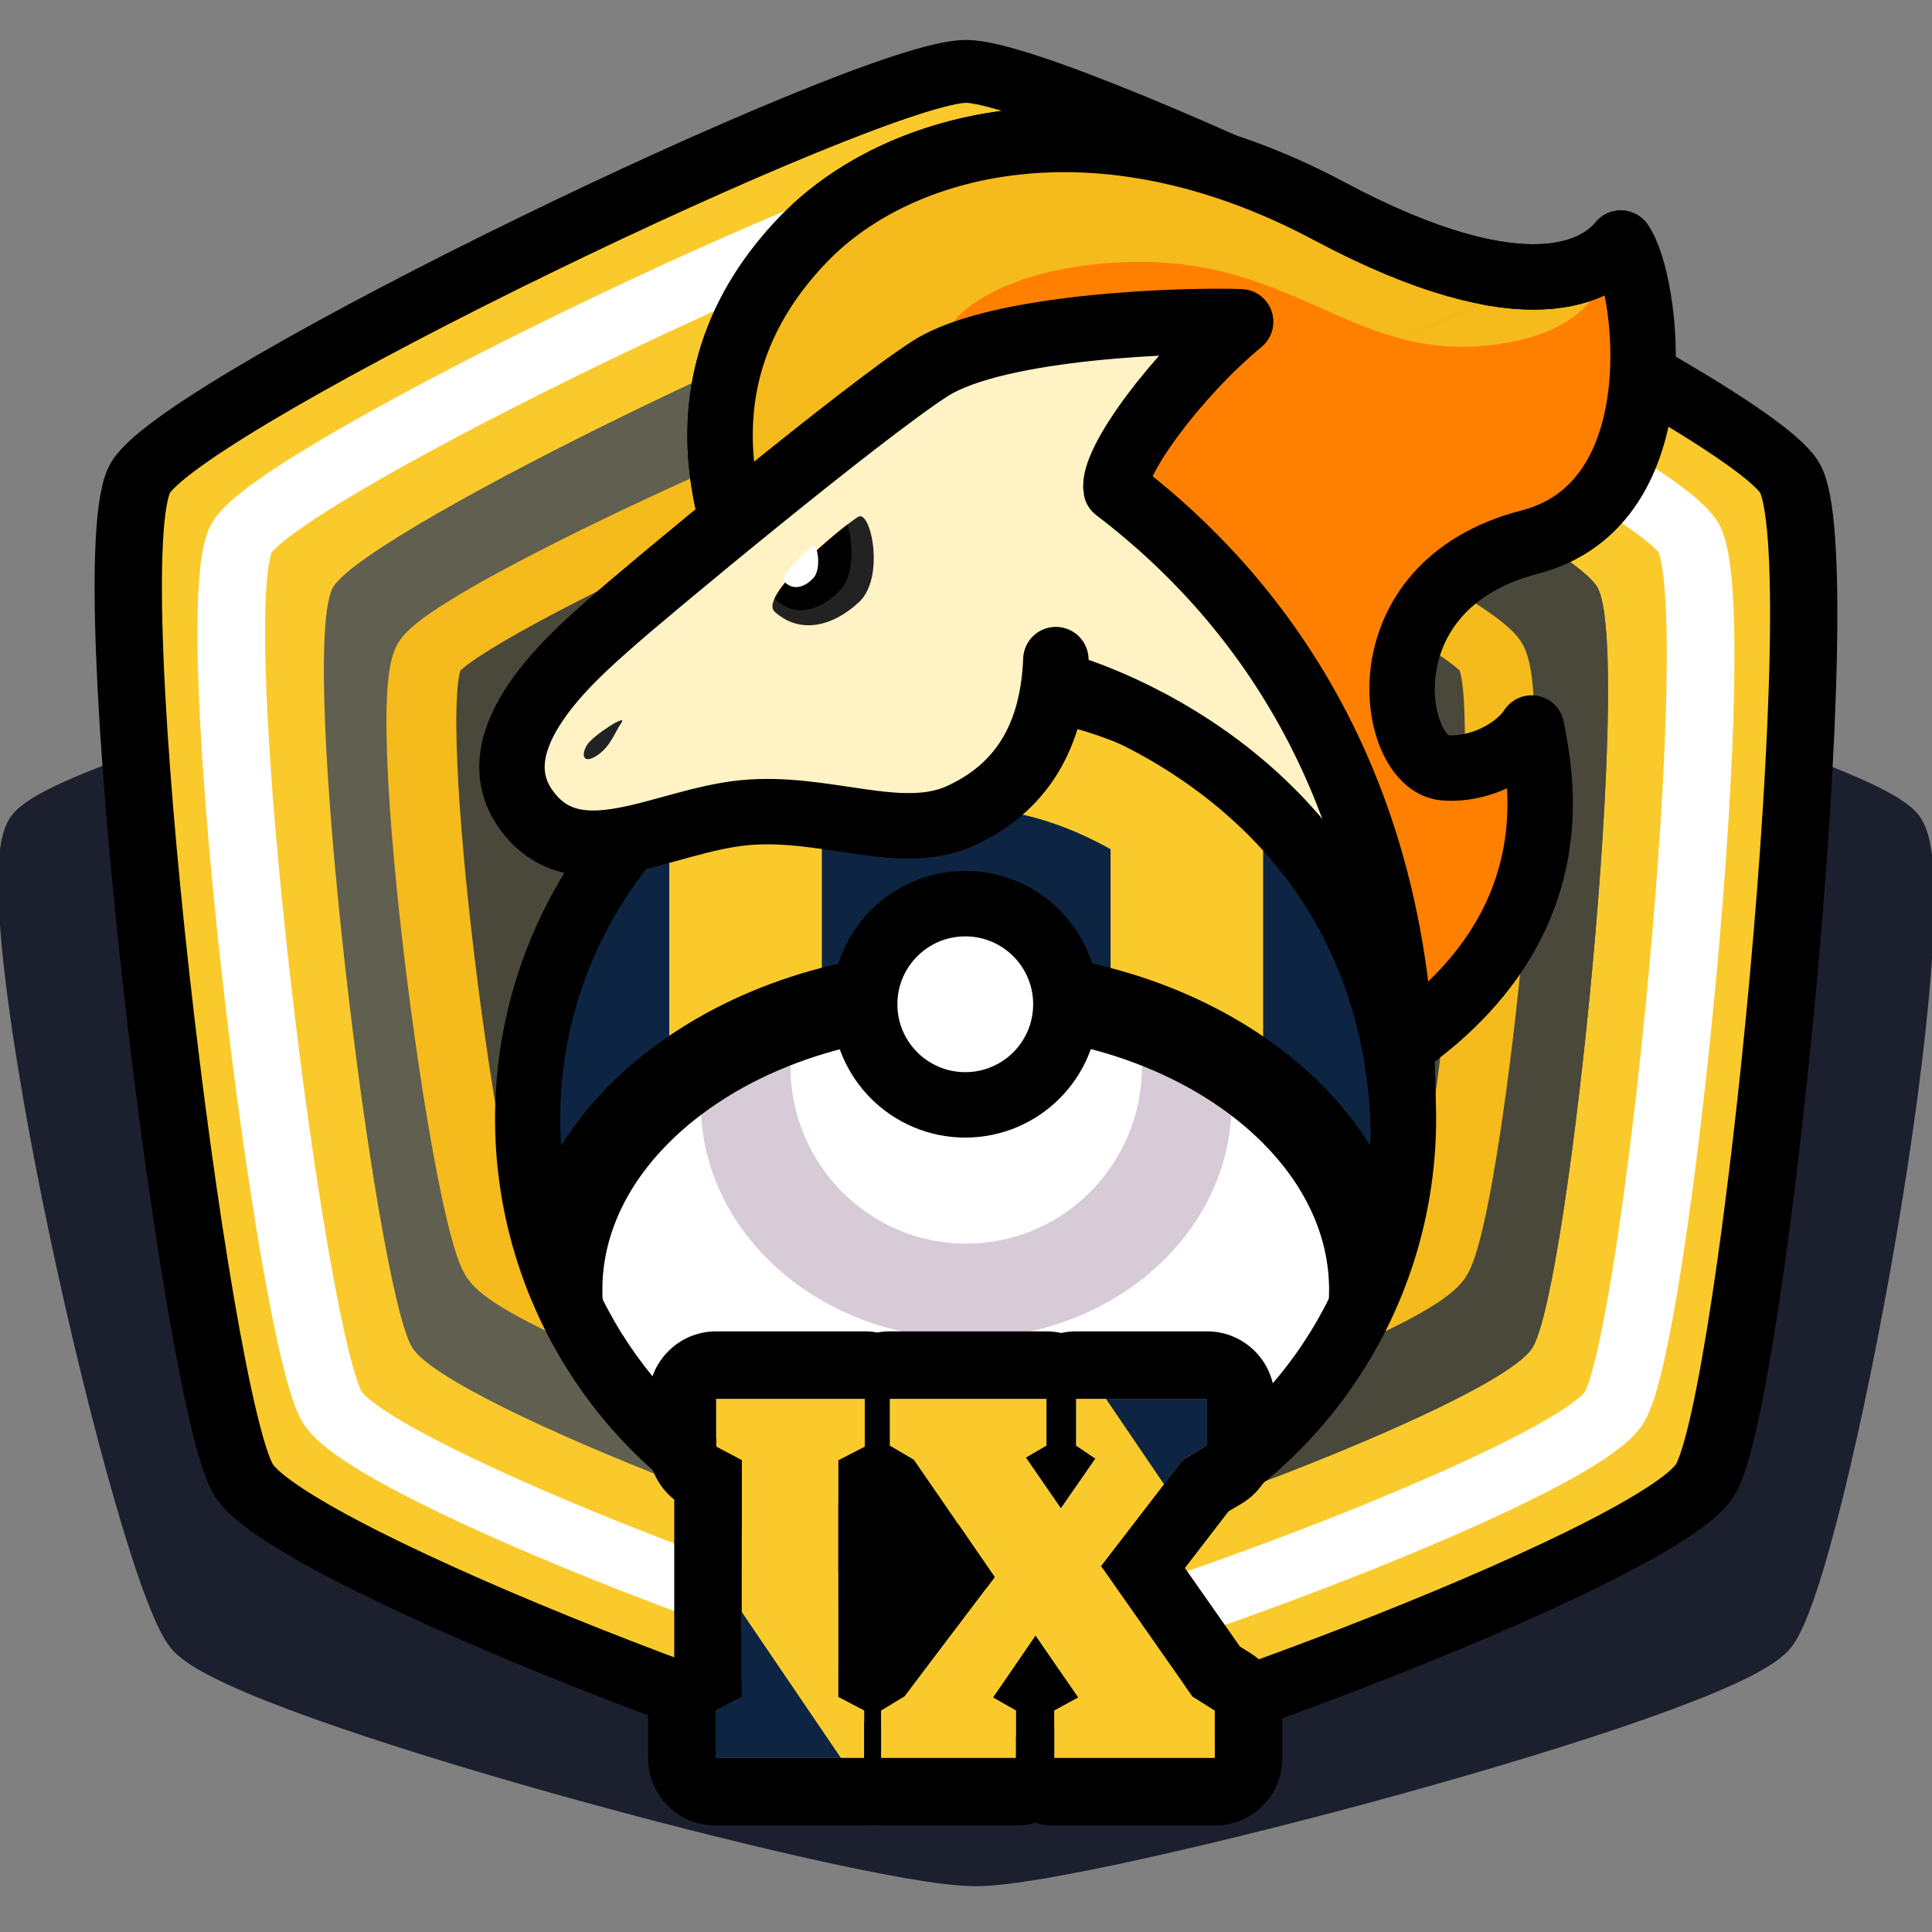 <?xml version="1.0" encoding="UTF-8" standalone="no"?>
<!DOCTYPE svg PUBLIC "-//W3C//DTD SVG 1.1//EN" "http://www.w3.org/Graphics/SVG/1.1/DTD/svg11.dtd">
<svg width="100%" height="100%" viewBox="0 0 370 370" version="1.1" xmlns="http://www.w3.org/2000/svg" xmlns:xlink="http://www.w3.org/1999/xlink" xml:space="preserve" xmlns:serif="http://www.serif.com/" style="fill-rule:evenodd;clip-rule:evenodd;stroke-linecap:round;stroke-linejoin:round;stroke-miterlimit:1.5;">
    <rect x="0" y="0" width="370" height="370" fill="#808080" stroke="none"/>
    <g transform="matrix(1,0,0,1,-2960,-1100)">
        <g id="Artboard1" transform="matrix(1,0,0,1,2960,1100)">
            <rect x="0" y="0" width="370" height="370" style="fill:none;"/>
            <g id="Hyperball" transform="matrix(1,0,0,1,-65,-50.457)">
                <g transform="matrix(2.641,0,0,1.764,-33.014,42.894)">
                    <path d="M107.76,65.74C115.171,65.74 170.03,87.561 173.736,93.98C177.441,100.398 168.181,175.537 164.475,181.955C160.769,188.374 115.27,206.286 107.859,206.286C100.448,206.286 55.689,188.374 51.983,181.955C48.277,175.537 36.786,100.398 40.491,93.98C44.197,87.561 100.349,65.74 107.76,65.74Z" style="fill:rgb(28,31,45);stroke:rgb(28,31,45);stroke-width:5.56px;"/>
                </g>
                <g transform="matrix(2.488,0,0,2.324,-17.666,-88.985)">
                    <path d="M107.582,65.883C114.993,65.883 167.253,92.908 170.958,99.326C174.664,105.744 168.181,175.537 164.475,181.955C160.769,188.374 114.993,206.43 107.582,206.43C100.171,206.43 55.689,188.374 51.983,181.955C48.277,175.537 40.357,105.744 44.063,99.326C47.768,92.908 100.171,65.883 107.582,65.883Z" style="fill:rgb(250,202,44);stroke:black;stroke-width:5.18px;"/>
                </g>
                <g transform="matrix(2.182,0,0,2.018,15.245,-47.155)">
                    <path d="M107.582,65.815C114.993,65.815 167.253,92.908 170.958,99.326C174.664,105.744 168.181,175.537 164.475,181.955C160.769,188.374 114.993,206.361 107.582,206.361C100.171,206.361 55.689,188.374 51.983,181.955C48.277,175.537 40.357,105.744 44.063,99.326C47.768,92.908 100.171,65.815 107.582,65.815Z" style="fill:rgb(250,202,44);stroke:white;stroke-width:5.94px;"/>
                </g>
                <g transform="matrix(1.907,0,0,1.764,44.832,-12.407)">
                    <path d="M107.582,65.74C114.993,65.74 167.253,92.908 170.958,99.326C174.664,105.744 168.181,175.537 164.475,181.955C160.769,188.374 114.993,206.286 107.582,206.286C100.171,206.286 55.689,188.374 51.983,181.955C48.277,175.537 40.357,105.744 44.063,99.326C47.768,92.908 100.171,65.74 107.582,65.74Z" style="fill:rgb(96,95,80);"/>
                    <clipPath id="_clip1">
                        <path d="M107.582,65.74C114.993,65.74 167.253,92.908 170.958,99.326C174.664,105.744 168.181,175.537 164.475,181.955C160.769,188.374 114.993,206.286 107.582,206.286C100.171,206.286 55.689,188.374 51.983,181.955C48.277,175.537 40.357,105.744 44.063,99.326C47.768,92.908 100.171,65.74 107.582,65.74Z"/>
                    </clipPath>
                    <g clip-path="url(#_clip1)">
                        <g transform="matrix(0.549,0,0,0.594,-3.404,26.144)">
                            <rect x="202" y="38.686" width="162.768" height="324.407" style="fill:rgb(73,72,58);"/>
                        </g>
                    </g>
                </g>
                <g transform="matrix(1.634,0,0,1.406,74.227,36.441)">
                    <path d="M107.582,65.588C114.993,65.588 165.329,92.908 169.034,99.326C172.74,105.744 166.257,175.537 162.551,181.955C158.845,188.374 114.993,206.135 107.582,206.135C100.171,206.135 56.33,188.374 52.624,181.955C48.919,175.537 40.998,105.744 44.704,99.326C48.41,92.908 100.171,65.588 107.582,65.588Z" style="fill:rgb(73,72,58);stroke:rgb(245,186,28);stroke-width:8.19px;"/>
                </g>
                <g transform="matrix(0.806,0,0,0.806,97.004,71.979)">
                    <path d="M143.032,119.02C126.012,86.254 126.694,55.423 151.435,29.912C173.732,6.922 221.119,-5.854 276.116,23.476C323.596,48.798 340.46,37.155 345.397,31.055C351.53,39.356 359.411,92.891 323.771,102.099C283.488,112.507 290.748,154.7 303.486,155.736C311.958,156.425 320.789,151.611 324.224,146.275C326.5,159.028 339.381,211.405 254.137,240.845C156.258,250.927 192.234,182.765 192.234,182.765L154.325,139.487C154.325,139.487 160.053,151.787 143.032,119.02Z" style="fill:rgb(255,128,0);"/>
                    <g>
                        <clipPath id="_clip2">
                            <path d="M143.032,119.02C126.012,86.254 126.694,55.423 151.435,29.912C173.732,6.922 221.119,-5.854 276.116,23.476C323.596,48.798 340.46,37.155 345.397,31.055C351.53,39.356 359.411,92.891 323.771,102.099C283.488,112.507 290.748,154.7 303.486,155.736C311.958,156.425 320.789,151.611 324.224,146.275C326.5,159.028 339.381,211.405 254.137,240.845C156.258,250.927 192.234,182.765 192.234,182.765L154.325,139.487C154.325,139.487 160.053,151.787 143.032,119.02Z"/>
                        </clipPath>
                        <g clip-path="url(#_clip2)">
                            <path d="M143.032,141.696C143.032,141.696 165.209,117.228 167.498,114.819C169.787,112.41 171.636,67.545 187.537,48.987C192.844,42.792 208.192,35.531 231.249,35.531C268.935,35.531 282.867,59.62 315.734,55.147C348.601,50.673 343.095,27.616 343.095,17.636C343.095,7.656 276.597,-16.07 276.597,-16.07C276.597,-16.07 161.494,-34.554 146.791,-28.673C132.088,-22.792 96.801,-9.769 94.7,-5.568C92.6,-1.367 91.34,42.322 90.5,57.865C89.659,73.408 103.113,110.795 102.688,116.677C102.262,122.558 143.032,141.696 143.032,141.696Z" style="fill:rgb(245,186,28);"/>
                        </g>
                    </g>
                    <path d="M143.032,119.02C126.012,86.254 126.694,55.423 151.435,29.912C173.732,6.922 221.119,-5.854 276.116,23.476C323.596,48.798 340.46,37.155 345.397,31.055C351.53,39.356 359.411,92.891 323.771,102.099C283.488,112.507 290.748,154.7 303.486,155.736C311.958,156.425 320.789,151.611 324.224,146.275C326.5,159.028 339.381,211.405 254.137,240.845C156.258,250.927 192.234,182.765 192.234,182.765L154.325,139.487C154.325,139.487 160.053,151.787 143.032,119.02Z" style="fill:none;stroke:black;stroke-width:15.54px;"/>
                </g>
                <g transform="matrix(1.125,0,0,1.125,21.164,16.852)">
                    <circle cx="203.341" cy="220.316" r="74.554" style="fill:rgb(14,36,67);"/>
                    <clipPath id="_clip3">
                        <circle cx="203.341" cy="220.316" r="74.554"/>
                    </clipPath>
                    <g clip-path="url(#_clip3)">
                        <g transform="matrix(0.889,0,0,0.889,-18.806,-14.975)">
                            <path d="M300.839,261.63C300.839,286.514 278.059,306.716 250,306.716C221.941,306.716 199.161,286.514 199.161,261.63L199.161,191.451C234.453,168.495 268.324,168.851 300.839,191.451L300.839,261.63ZM283.663,254.624L283.663,209.588C260.943,195.699 238.501,195.699 216.337,209.588L216.337,254.624C216.337,273.365 231.421,288.58 250,288.58C268.579,288.58 283.663,273.365 283.663,254.624Z" style="fill:rgb(250,202,44);stroke:rgb(250,202,44);stroke-width:12.04px;"/>
                        </g>
                        <g transform="matrix(0.895,0,0,0.659,22.573,101.958)">
                            <circle cx="202" cy="223.8" r="77.077" style="fill:white;"/>
                        </g>
                        <g transform="matrix(0.889,0,0,0.889,-18.806,-27.898)">
                            <path d="M300.839,261.022L300.839,276.173C300.839,301.057 278.059,321.259 250,321.259C221.941,321.259 199.161,301.057 199.161,276.173L199.161,270.658C204.779,268.544 210.513,266.953 216.337,265.557L216.337,269.167C216.337,287.908 231.421,303.123 250,303.123C268.579,303.123 283.663,287.908 283.663,269.167L283.663,259.066C289.406,259.519 295.133,260.18 300.839,261.022Z" style="fill:rgb(216,203,216);"/>
                        </g>
                        <g transform="matrix(0.895,0,0,0.659,22.573,101.958)">
                            <path d="M202,135.909C249.494,135.909 287.04,176.306 287.04,223.8C287.04,271.294 249.494,311.692 202,311.692C154.506,311.692 116.96,271.294 116.96,223.8C116.96,176.306 154.506,135.909 202,135.909ZM202,157.538C178.823,157.538 158.186,168.547 145.446,185.923C137.643,196.565 132.887,209.605 132.887,223.8C132.887,237.996 137.643,251.035 145.446,261.678C158.186,279.053 178.823,290.062 202,290.062C225.177,290.062 245.814,279.053 258.554,261.678C266.357,251.035 271.113,237.996 271.113,223.8C271.113,209.605 266.357,196.565 258.554,185.923C245.814,168.547 225.177,157.538 202,157.538Z"/>
                        </g>
                        <g transform="matrix(0.947,0,0,0.947,11.429,27.18)">
                            <circle cx="202.595" cy="183.368" r="18.084" style="fill:white;stroke:black;stroke-width:11.76px;"/>
                        </g>
                    </g>
                    <circle cx="203.341" cy="220.316" r="74.554" style="fill:none;stroke:black;stroke-width:11.09px;"/>
                </g>
                <g transform="matrix(0.806,0,0,0.806,97.004,71.979)">
                    <path d="M143.032,119.02C126.012,86.254 126.694,55.423 151.435,29.912C173.732,6.922 221.119,-5.854 276.116,23.476C323.596,48.798 340.46,37.155 345.397,31.055" style="fill:rgb(255,128,0);"/>
                    <g>
                        <clipPath id="_clip4">
                            <path d="M143.032,119.02C126.012,86.254 126.694,55.423 151.435,29.912C173.732,6.922 221.119,-5.854 276.116,23.476C323.596,48.798 340.46,37.155 345.397,31.055"/>
                        </clipPath>
                        <g clip-path="url(#_clip4)">
                            <path d="M143.032,141.696C143.032,141.696 165.209,117.228 167.498,114.819C169.787,112.41 171.636,67.545 187.537,48.987C192.844,42.792 208.192,35.531 231.249,35.531C268.935,35.531 282.867,59.62 315.734,55.147C348.601,50.673 343.095,27.616 343.095,17.636C343.095,7.656 276.597,-16.07 276.597,-16.07C276.597,-16.07 161.494,-34.554 146.791,-28.673C132.088,-22.792 96.801,-9.769 94.7,-5.568C92.6,-1.367 91.34,42.322 90.5,57.865C89.659,73.408 103.113,110.795 102.688,116.677C102.262,122.558 143.032,141.696 143.032,141.696Z" style="fill:rgb(245,186,28);"/>
                        </g>
                    </g>
                    <path d="M143.032,119.02C126.012,86.254 126.694,55.423 151.435,29.912C173.732,6.922 221.119,-5.854 276.116,23.476C323.596,48.798 340.46,37.155 345.397,31.055" style="fill:none;stroke:black;stroke-width:15.54px;"/>
                    <g transform="matrix(1.026,0,0,1.026,-4.912,-3.359)">
                        <path d="M286.494,194.279C286.718,203.889 286.232,211.512 286.494,203.246C287.695,165.438 214.024,134.095 213.319,135.999C207.034,152.976 206.015,161.855 192.154,168.198C178.293,174.541 160.674,165.614 141.88,167.493C123.085,169.373 102.986,182.866 91.475,166.656C79.963,150.446 102.626,131.135 111.083,123.617C119.541,116.1 169.395,74.722 185.135,64.62C200.875,54.518 244.816,53.315 257.032,53.785C242.467,65.766 227.02,86.44 228.195,92.548C252.862,111.342 285.154,136.665 286.494,194.279Z" style="fill:rgb(255,242,196);"/>
                    </g>
                    <g transform="matrix(1,0,0,1,-3.724,-2.069)">
                        <path d="M215.73,138.103C215.73,138.103 293.572,158.294 297.426,241.541" style="fill:none;stroke:black;stroke-width:15.54px;"/>
                    </g>
                    <g transform="matrix(1.463,0,0,1.463,-74.938,-61.634)">
                        <path d="M149.916,123.249C147.053,120.687 161.405,109.041 163.458,107.809C165.511,106.577 167.862,117.671 163.62,121.639C159.377,125.608 154.057,126.955 149.916,123.249Z" style="fill:rgb(34,34,34);"/>
                        <g>
                            <clipPath id="_clip5">
                                <path d="M149.916,123.249C147.053,120.687 161.405,109.041 163.458,107.809C165.511,106.577 167.862,117.671 163.62,121.639C159.377,125.608 154.057,126.955 149.916,123.249Z"/>
                            </clipPath>
                            <g clip-path="url(#_clip5)">
                                <g transform="matrix(0.775,0,0,0.861,33.739,14.988)">
                                    <path d="M149.916,123.249C147.053,120.687 161.405,109.041 163.458,107.809C165.511,106.577 167.862,117.671 163.62,121.639C159.377,125.608 154.057,126.955 149.916,123.249Z"/>
                                </g>
                            </g>
                        </g>
                    </g>
                    <g transform="matrix(0.496,0,0,0.558,72.372,42.811)">
                        <path d="M149.916,123.249C147.053,120.687 161.405,109.041 163.458,107.809C165.511,106.577 167.862,117.671 163.62,121.639C159.377,125.608 154.057,126.955 149.916,123.249Z" style="fill:white;"/>
                    </g>
                    <g transform="matrix(1.026,0,0,1.026,-8.635,-5.428)">
                        <path d="M214.237,132.019C213.533,150.109 206.015,161.855 192.154,168.198C178.293,174.541 160.674,165.614 141.88,167.493C123.085,169.373 102.986,182.866 91.475,166.656C79.963,150.446 102.626,131.135 111.083,123.617C119.541,116.1 169.395,74.722 185.135,64.62C200.875,54.518 244.816,53.315 257.032,53.785C242.467,65.766 227.02,86.44 228.195,92.548C252.862,111.342 295.946,154.155 294.565,238.631" style="fill:none;stroke:black;stroke-width:15.15px;"/>
                    </g>
                    <g transform="matrix(-1.671,0.122,-0.118,-1.612,294.257,376.865)">
                        <path d="M100.798,151.455C101.852,150.1 102.594,148.03 104.652,146.876C106.71,145.721 106.854,147.231 105.868,148.588C104.881,149.945 99.744,152.811 100.798,151.455Z" style="fill:rgb(34,34,34);"/>
                    </g>
                </g>
            </g>
            <g transform="matrix(0.995,0,0,0.995,-681.796,-546.219)">
                <path d="M823.062,827.404L823.062,818.212L851.666,818.212L851.666,827.404L846.582,830.023L846.582,875.574L851.564,878.193L851.564,887.334L822.96,887.334L822.96,878.193L827.992,875.574L827.992,830.023L823.062,827.404ZM854.799,887.334L854.799,878.193L859.318,875.471L876.676,852.516L861.115,829.92L856.494,827.198L856.494,818.212L886.638,818.212L886.638,827.198L882.684,829.509L889.411,839.267L896.036,829.715L892.338,827.198L892.338,818.212L917.553,818.212L917.553,827.198L912.931,829.92L897.166,850.41L914.729,875.471L919.042,878.193L919.042,887.334L888.127,887.334L888.127,878.193L892.749,875.676L884.533,863.762L876.367,875.676L880.784,878.193L880.784,887.334L854.799,887.334Z" style="fill:rgb(250,202,44);"/>
                <clipPath id="_clip6">
                    <path d="M823.062,827.404L823.062,818.212L851.666,818.212L851.666,827.404L846.582,830.023L846.582,875.574L851.564,878.193L851.564,887.334L822.96,887.334L822.96,878.193L827.992,875.574L827.992,830.023L823.062,827.404ZM854.799,887.334L854.799,878.193L859.318,875.471L876.676,852.516L861.115,829.92L856.494,827.198L856.494,818.212L886.638,818.212L886.638,827.198L882.684,829.509L889.411,839.267L896.036,829.715L892.338,827.198L892.338,818.212L917.553,818.212L917.553,827.198L912.931,829.92L897.166,850.41L914.729,875.471L919.042,878.193L919.042,887.334L888.127,887.334L888.127,878.193L892.749,875.676L884.533,863.762L876.367,875.676L880.784,878.193L880.784,887.334L854.799,887.334Z"/>
                </clipPath>
                <g clip-path="url(#_clip6)">
                    <g transform="matrix(0.341,0.502,-0.912,0.546,1855.91,-636.859)">
                        <rect x="1144.63" y="1458.83" width="353.019" height="58.23" style="fill:rgb(14,36,67);"/>
                    </g>
                    <g transform="matrix(0.341,0.502,-0.791,0.474,1566.74,-443.464)">
                        <rect x="1144.63" y="1458.83" width="353.019" height="58.23" style="fill:rgb(14,36,67);"/>
                    </g>
                </g>
                <path d="M814.996,867.922L814.996,837.594C811.916,835.156 810.066,831.417 810.066,827.404L810.066,818.212C810.066,811.034 815.885,805.215 823.062,805.215L851.666,805.215C852.491,805.215 853.298,805.292 854.08,805.439C854.862,805.292 855.669,805.215 856.494,805.215L886.638,805.215C887.617,805.215 888.571,805.324 889.488,805.529C890.405,805.324 891.359,805.215 892.338,805.215L917.553,805.215C924.731,805.215 930.549,811.034 930.549,818.212L930.549,827.198C930.549,831.802 928.114,836.061 924.148,838.397L921.696,839.841L913.287,850.769L923.872,865.873L925.977,867.201C929.75,869.582 932.038,873.731 932.038,878.193L932.038,887.334C932.038,894.511 926.22,900.33 919.042,900.33L888.127,900.33C886.852,900.33 885.62,900.146 884.456,899.804C883.291,900.146 882.059,900.33 880.784,900.33L854.799,900.33C854.251,900.33 853.711,900.296 853.181,900.23C852.651,900.296 852.111,900.33 851.564,900.33L822.96,900.33C815.782,900.33 809.964,894.511 809.964,887.334L809.964,878.193C809.964,874.133 811.856,870.356 814.996,867.922ZM854.799,887.334L880.784,887.334L880.784,878.193L876.367,875.676L884.533,863.762L892.749,875.676L888.127,878.193L888.127,887.334L919.042,887.334L919.042,878.193L914.729,875.471L897.166,850.41L912.931,829.92L917.553,827.198L917.553,818.212L892.338,818.212L892.338,827.198L896.036,829.715L889.411,839.267L882.684,829.509L886.638,827.198L886.638,818.212L856.494,818.212L856.494,827.198L861.115,829.92L876.676,852.516L859.318,875.471L854.799,878.193L854.799,887.334ZM823.062,827.404L827.992,830.023L827.992,875.574L822.96,878.193L822.96,887.334L851.564,887.334L851.564,878.193L846.582,875.574L846.582,830.023L851.666,827.404L851.666,818.212L823.062,818.212L823.062,827.404ZM859.578,850.602L859.578,853.579L860.651,852.16L859.578,850.602Z"/>
            </g>
        </g>
    </g>
</svg>
